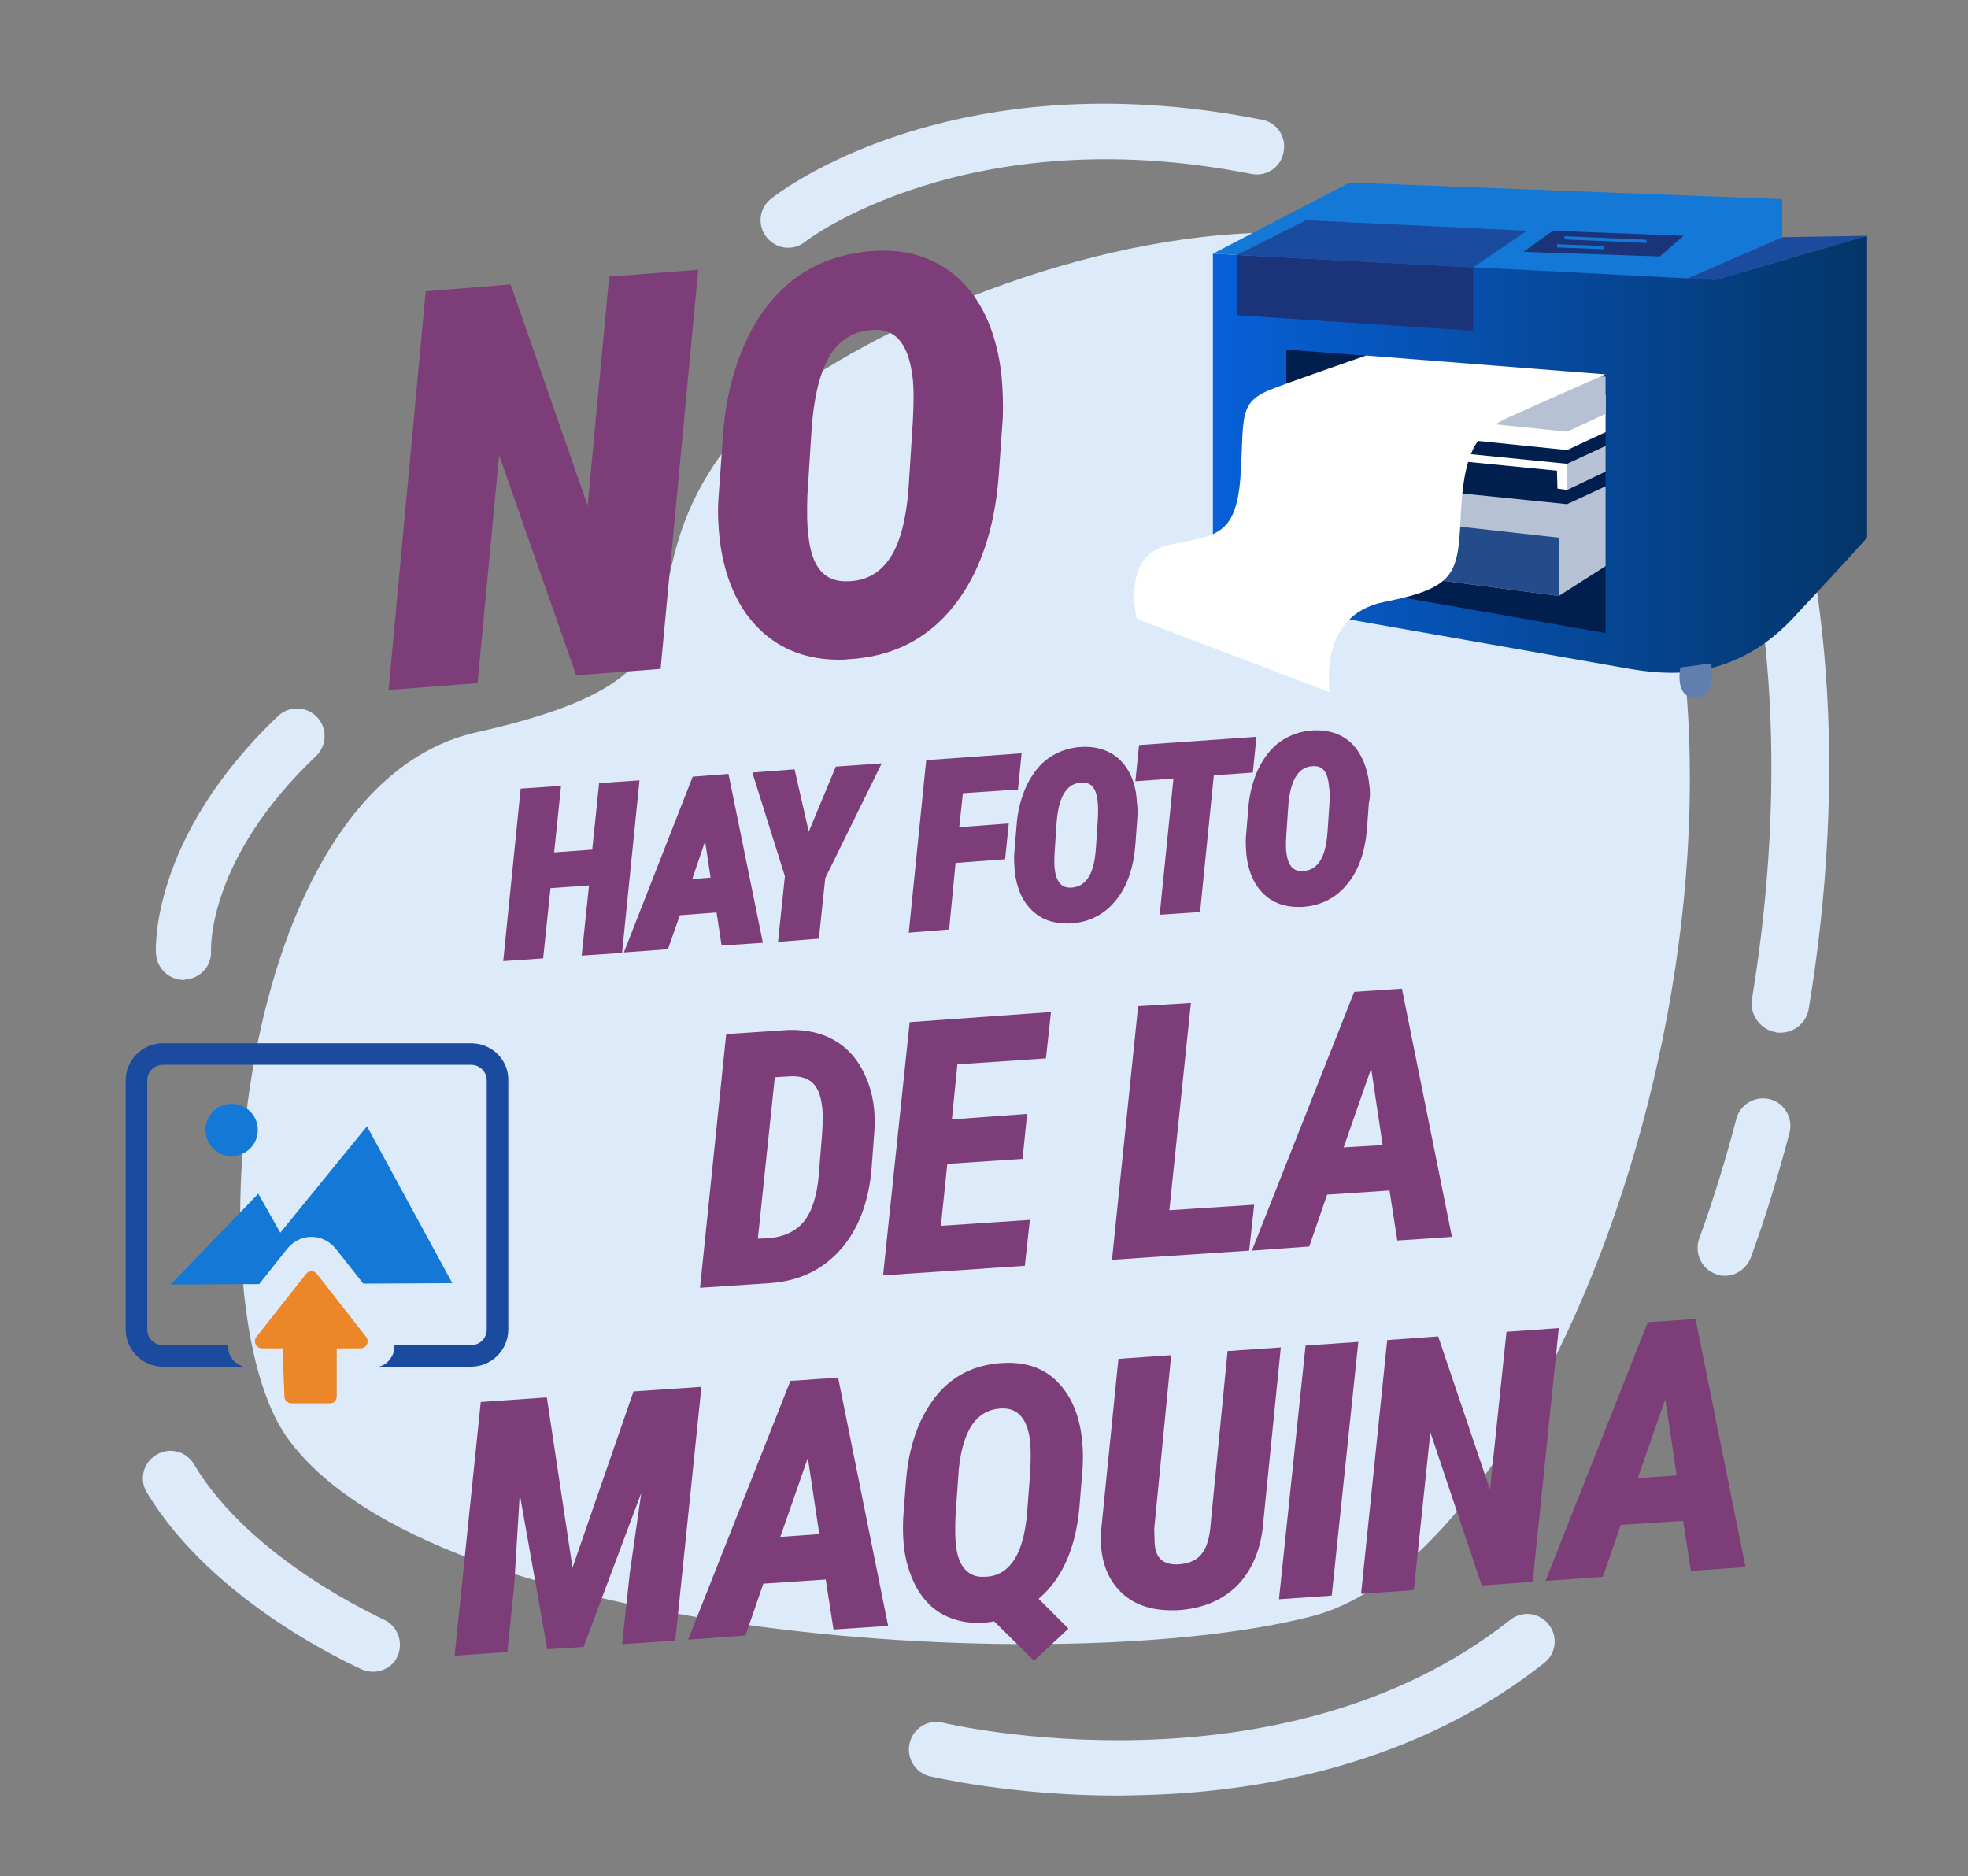 <?xml version="1.0" encoding="utf-8"?>
<!-- Generator: Adobe Illustrator 22.0.1, SVG Export Plug-In . SVG Version: 6.00 Build 0)  -->
<svg version="1.1" id="Capa_1" xmlns="http://www.w3.org/2000/svg" xmlns:xlink="http://www.w3.org/1999/xlink" x="0px" y="0px"
	 viewBox="0 0 429 409" style="enable-background:new 0 0 429 409;" xml:space="preserve">
<rect x="0" y="0" width="429" height="409" fill="#808080" stroke="none"/>
<style type="text/css">
	.st0{fill:#DCEAF9;}
	.st1{fill:#7C3D78;}
	.st2{fill:#1478D6;}
	.st3{fill:#1B3379;}
	.st4{fill:#1B4B9F;}
	.st5{fill:url(#SVGID_1_);}
	.st6{fill:#001F4E;}
	.st7{fill:#FFFFFF;}
	.st8{fill:#B6C1D3;}
	.st9{fill:#B7C2D4;}
	.st10{fill:#244C8A;}
	.st11{fill:#607FAE;}
	.st12{fill:#EB8729;}
	.st13{display:none;}
</style>
<g id="Capa_1_1_">
	<g>
		<g>
			<path class="st0" d="M376,278.1c-0.7,0-1.4-0.1-2-0.4c-3.1-1.1-4.7-4.6-3.6-7.7c3-8.2,5.7-17,8.1-26.1c0.8-3.2,4.1-5.1,7.3-4.3
				c3.2,0.8,5.1,4.1,4.3,7.3c-2.5,9.5-5.3,18.6-8.4,27.1C380.7,276.6,378.4,278.1,376,278.1z"/>
		</g>
		<g>
			<path class="st0" d="M243.8,391.4c-23.5,0-40.4-4.1-41.1-4.2c-3.2-0.8-5.2-4-4.4-7.3c0.8-3.2,4-5.2,7.2-4.4l0,0
				c0.7,0.2,73.5,17.3,123.7-22.4c2.6-2.1,6.4-1.6,8.4,1c2.1,2.6,1.6,6.4-1,8.4c-22.7,18-53.1,28-87.9,28.8
				C247.1,391.3,245.4,391.4,243.8,391.4z"/>
		</g>
		<path class="st0" d="M104,159.6C50.7,171.3,42,285,62.7,313.5c31.7,44,169.4,52.7,223.3,38.8c54-13.9,107-161,70.1-253.1
			s-178.1-30.4-199.7,1S160,147,104,159.6z"/>
		<g>
			<path class="st0" d="M388.1,225.1c-0.3,0-0.7,0-1-0.1c-3.4-0.6-5.7-3.8-5.2-7.2c8-48.6,4.6-94.6-9.4-129.7
				c-1.3-3.2,0.3-6.9,3.5-8.2c3.2-1.3,6.9,0.3,8.2,3.5c14.9,37.1,18.5,85.6,10.1,136.4C393.8,223,391.1,225.1,388.1,225.1z"/>
		</g>
		<g>
			<g>
				<path class="st0" d="M81.3,364.4c-0.8,0-1.6-0.2-2.4-0.5c-1.3-0.6-32.4-14.4-46.9-38.6c-1.7-2.8-0.8-6.5,2.1-8.2
					c2.8-1.7,6.5-0.8,8.2,2.1c12.5,21,41.1,33.6,41.3,33.8c3,1.3,4.4,4.9,3.1,7.9C85.8,363.1,83.6,364.4,81.3,364.4z"/>
			</g>
			<g>
				<path class="st0" d="M40,213.6c-3.1,0-5.8-2.5-6-5.7c-0.1-1-1.2-25.4,26.6-51.8c2.4-2.3,6.2-2.2,8.5,0.2
					c2.3,2.4,2.2,6.2-0.2,8.5c-23.5,22.3-22.9,41.6-22.9,42.4c0.2,3.3-2.3,6.1-5.6,6.3C40.2,213.6,40.1,213.6,40,213.6z"/>
			</g>
			<g>
				<path class="st0" d="M171.8,54c-1.8,0-3.5-0.8-4.7-2.3c-2.1-2.6-1.6-6.4,1-8.4c1.6-1.3,39.4-30.6,107-17.2
					c3.3,0.6,5.4,3.8,4.7,7.1c-0.6,3.3-3.8,5.4-7.1,4.7c-61.9-12.2-96.9,14.5-97.2,14.8C174.4,53.6,173.1,54,171.8,54z"/>
			</g>
		</g>
		<g>
			<polygon class="st1" points="128.1,110.2 111.3,62 92.8,63.5 84.7,150.4 104.1,148.9 108.8,99.2 125.6,147.2 144,145.8 
				152.2,58.8 132.8,60.3 			"/>
			<path class="st1" d="M218.3,81.7c-1-8.7-3.9-15.6-8.7-20.4c-4.9-4.8-11.3-7.1-19.1-6.6c-6.2,0.4-11.8,2.2-16.5,5.5
				s-8.6,8.1-11.4,14.2c-2.8,6.1-4.5,13-5,20.6l-1,13.9c-0.2,3,0,6,0.3,8.9c1.1,8.5,4.1,15.1,9,19.7c4.5,4.2,10.2,6.3,17,6.3
				c0.6,0,1.3,0,2-0.1l0,0c9.6-0.5,17.3-4.4,23-11.6c5.6-7,8.9-16.6,9.8-28.3l0.9-12.8C218.7,88.1,218.6,84.9,218.3,81.7z M199,91.6
				l-0.9,14.2c-0.5,7.3-1.9,12.7-4.2,16c-2.2,3.2-5.2,4.8-9,4.9c-3.3,0.1-7.8-0.8-8.7-10.2c-0.3-2-0.3-4.9-0.2-8.5l0.9-14.1
				c0.5-7.5,1.9-13.1,4.2-16.7c2.2-3.4,5.3-5.1,9.3-5.3c0.2,0,0.3,0,0.5,0c3.1,0,7.1,1.4,8.1,10.9C199.2,84.7,199.2,87.7,199,91.6z"
				/>
		</g>
		<g>
			<polygon class="st1" points="130.6,170.7 129.1,185.2 120.8,185.8 122.3,171.3 113.5,171.9 109.7,209.5 118.4,208.9 120,193.6 
				128.4,193 126.8,208.3 135.6,207.7 139.4,170.1 			"/>
			<path class="st1" d="M151,169.3l-15,38.3l9.6-0.7l2.6-7.4l8-0.6l1.1,7.2l9-0.6l-7.5-36.8L151,169.3z M154.9,191.3l-4,0.3l2.8-8.2
				L154.9,191.3z"/>
			<polygon class="st1" points="176.3,181.3 173.2,167.7 164,168.4 171.1,191 169.6,205.3 178.5,204.6 179.9,191.4 192.2,166.4 
				182.2,167.1 			"/>
			<polygon class="st1" points="209.9,172.9 221.9,172.1 222.7,164.2 201.9,165.7 198.1,203.3 206.9,202.6 208.3,188.1 219.1,187.3 
				219.9,179.5 209.1,180.3 			"/>
			<path class="st1" d="M244.3,165.8c-2.1-2.1-4.9-3.1-8.3-3c-2.7,0.1-5.1,0.9-7.2,2.3c-2.1,1.4-3.7,3.5-5,6.1
				c-1.2,2.6-2,5.6-2.2,8.8l-0.5,6c-0.1,1.3,0,2.6,0.1,3.9c0.4,3.7,1.7,6.6,3.8,8.6c2,1.9,4.5,2.8,7.5,2.8c0.2,0,0.5,0,0.7,0l0,0
				c4.1-0.2,7.5-1.9,10-5c2.5-3,3.9-7.1,4.3-12.2l0.4-5.5c0.1-1.3,0.1-2.6-0.1-4C247.6,170.8,246.3,167.9,244.3,165.8z M239.3,178.8
				l-0.4,6c-0.2,3.1-0.8,5.3-1.8,6.7c-0.9,1.3-2.1,1.9-3.7,2c-1.3,0-3.1-0.4-3.5-4.2c-0.1-0.8-0.1-2.1,0-3.6l0.4-6
				c0.2-3.2,0.8-5.5,1.8-7c0.9-1.4,2.2-2.1,3.8-2.1c0,0,0.1,0,0.2,0c1.2,0,2.9,0.5,3.2,4.4C239.4,175.9,239.4,177.2,239.3,178.8z"/>
			<polygon class="st1" points="273.9,160.6 248.3,162.4 247.5,170.3 255.8,169.7 252.8,199.4 261.6,198.8 264.6,169 273.1,168.4 
							"/>
			<path class="st1" d="M298.5,171.1c-0.4-3.8-1.7-6.8-3.7-8.9c-2.1-2.1-4.9-3.1-8.3-3c-2.7,0.1-5.1,0.9-7.2,2.3
				c-2.1,1.4-3.7,3.5-5,6.1c-1.2,2.6-2,5.6-2.2,8.8l-0.5,6c-0.1,1.3,0,2.6,0.1,3.9c0.4,3.7,1.7,6.6,3.8,8.6c2,1.9,4.5,2.8,7.5,2.8
				c0.2,0,0.5,0,0.7,0l0,0c4.1-0.2,7.5-1.9,10-5c2.5-3,3.9-7.1,4.3-12.2l0.4-5.5C298.7,173.8,298.7,172.5,298.5,171.1z M289.8,175.2
				l-0.4,6c-0.2,3.1-0.8,5.3-1.8,6.7c-0.9,1.3-2.1,1.9-3.7,2c-1.3,0-3.1-0.4-3.5-4.2c-0.1-0.8-0.1-2.1,0-3.6l0.4-6
				c0.2-3.2,0.8-5.5,1.8-7c0.9-1.4,2.2-2.1,3.8-2.1h0.1c1.2,0,2.9,0.5,3.2,4.4C289.9,172.3,289.9,173.6,289.8,175.2z"/>
		</g>
		<g>
			<path class="st1" d="M183.2,272.4c3.9-4.4,6.2-10.4,6.8-17.8l0.6-8c0.3-4.3-0.3-8.3-1.8-11.7c-1.4-3.4-3.6-6.1-6.5-7.9
				c-2.9-1.8-6.4-2.6-10.4-2.5l-13.6,0.9l-5.7,55.3l15.1-1C174.1,279.3,179.3,276.8,183.2,272.4z M165.2,270l3.7-35.2l3.4-0.2
				c2.1-0.1,3.7,0.4,4.8,1.4s1.8,2.7,2.1,5.1c0.2,1.3,0.2,3.3,0,6.1l-0.7,8.8c-0.4,4.7-1.5,8.1-3.3,10.3c-1.8,2.2-4.5,3.4-8,3.6
				L165.2,270z"/>
			<polygon class="st1" points="224.5,265.9 205.1,267.2 206.5,253.7 222.9,252.6 223.9,242.8 207.5,244 208.7,232 228,230.7 
				229.1,220.6 198.3,222.8 192.5,278 223.4,275.9 			"/>
			<polygon class="st1" points="273.4,262.6 254.9,263.8 259.6,218.6 248.1,219.3 242.4,274.6 272.3,272.6 			"/>
			<path class="st1" d="M285.4,271.7l3.9-11.3l13.6-0.9l1.7,10.9l11.9-0.8l-10.9-54.1l-10.4,0.7l-22.3,56.4L285.4,271.7z
				 M292.9,250.1l6-17.2l2.5,16.7L292.9,250.1z"/>
			<polygon class="st1" points="138.1,303.3 124.8,341.7 119.2,304.6 104.8,305.6 99.1,360.9 110.6,360.1 112.1,345.4 113.3,325.7 
				119.3,359.5 127.2,359 139.8,325.4 137.3,342.8 135.6,358.4 147.2,357.6 152.9,302.3 			"/>
			<path class="st1" d="M172.3,301L150,357.4l12.5-0.9l3.9-11.3l13.6-0.9l1.7,10.9l11.9-0.8l-10.9-54.1L172.3,301z M178.6,334.4
				l-8.5,0.6l6-17.2L178.6,334.4z"/>
			<path class="st1" d="M230.6,301.3c-3-3.1-7-4.5-12-4.2c-6.1,0.3-11.1,2.8-14.7,7.4c-3.6,4.6-5.8,10.7-6.4,18.3l-0.6,7.9
				c-0.1,1.9-0.1,3.9,0.1,5.9c0.3,3.5,1.3,6.6,2.7,9.3c1.5,2.7,3.5,4.8,6,6.1c2.5,1.3,5.4,1.9,8.5,1.7c0.7,0,1.6-0.1,2.5-0.3
				l8.7,8.6l7.5-7l-6.5-6.5c5.1-4.3,8.1-11,8.9-20l0.7-8.6c0.1-1.9,0.1-3.8-0.1-5.7C235.4,308.7,233.6,304.4,230.6,301.3z
				 M224.6,320.5l-0.7,9.2c-0.4,4.9-1.5,8.5-3.1,10.7s-3.6,3.3-6.3,3.3c-1.8,0.1-3.2-0.5-4.3-1.8s-1.7-3.3-1.9-5.9
				c-0.1-1.4-0.1-3.3,0-5.8l0.7-9.9c0.9-8.8,4-13.1,9.4-13.3c0.1,0,0.1,0,0.2,0c3.5,0,5.5,2.5,6,7.6
				C224.7,316.1,224.7,318,224.6,320.5z"/>
			<path class="st1" d="M267.6,294.5l-3.7,37.8c-0.2,3-0.9,5.2-2.1,6.6c-1.1,1.3-2.9,2-5.1,2.1c-3.2,0.1-4.8-1.4-5-4.6l-0.1-3.1
				l3.7-37.9l-11.5,0.8l-3.8,37.7c-0.3,5.5,1.1,9.8,4.1,12.9c2.7,2.8,6.5,4.2,11.2,4.2c0.4,0,0.8,0,1.2,0c5.6-0.3,10.1-2.2,13.4-5.6
				c3.2-3.4,5.1-8.1,5.5-13.8l3.8-37.9L267.6,294.5z"/>
			<polygon class="st1" points="278.8,348.6 290.3,347.8 296.1,292.5 284.6,293.3 			"/>
			<polygon class="st1" points="328.4,290.3 324.8,324.7 313.5,291.3 302.4,292.1 296.7,347.4 308.2,346.6 311.8,312.2 323,345.6 
				334.1,344.8 339.8,289.5 			"/>
			<path class="st1" d="M369.6,287.5l-10.4,0.7l-22.3,56.4l12.5-0.9l3.9-11.3l13.6-0.9l1.7,10.9l11.9-0.8L369.6,287.5z M365.5,321.6
				l-8.5,0.6l6-17.2L365.5,321.6z"/>
		</g>
		<g>
			<polygon class="st2" points="264.4,55.3 367.6,60.8 388.5,51.7 388.5,43.4 294.2,39.8 			"/>
			<polygon class="st3" points="332.1,54.9 338.5,50.3 367,51.4 361.8,55.9 			"/>
			<g>
				<g>
					
						<rect x="344.1" y="48.6" transform="matrix(3.873485e-02 -0.999 0.999 3.873485e-02 277.534 395.805)" class="st2" width="0.7" height="10.1"/>
				</g>
			</g>
			<g>
				<g>
					
						<rect x="349.6" y="43.3" transform="matrix(4.359744e-02 -0.999 0.999 4.359744e-02 282.521 399.544)" class="st2" width="0.7" height="17.9"/>
				</g>
			</g>
			<polygon class="st4" points="367.6,60.8 374,61 407,51.4 388.5,51.7 			"/>
			
				<linearGradient id="SVGID_1_" gradientUnits="userSpaceOnUse" x1="264.4" y1="310.972" x2="407" y2="310.972" gradientTransform="matrix(1 0 0 -1 0 410)">
				<stop  offset="0" style="stop-color:#0760D8"/>
				<stop  offset="1" style="stop-color:#043568"/>
			</linearGradient>
			<path class="st5" d="M264.4,55.3v74.5c0,0,84,14.8,90.9,16c6.9,1.1,21.9,3.5,35.6-11.1c13.7-14.7,16.1-17.5,16.1-17.5V51.4
				L374,61L264.4,55.3z"/>
			<polygon class="st6" points="280.4,76.2 350,81.6 350,138 280.4,125.8 			"/>
			<polygon class="st7" points="350,94.2 341.6,98.1 298.6,93.7 319.1,84.1 350,86.1 			"/>
			<polygon class="st8" points="350,90.2 341.6,94.1 298.6,89.7 319.1,80.1 350,82.1 			"/>
			<polygon class="st9" points="350,102.8 341.6,106.8 341.6,101.1 350,97.2 			"/>
			<polygon class="st7" points="320.6,99 341.6,101.1 341.6,106.8 339.5,106.5 339.4,102.6 317.1,100.4 			"/>
			<polygon class="st8" points="339.8,129.9 350,123.4 350,106 341.6,109.9 317.1,107.4 314.6,126.6 			"/>
			<polygon class="st10" points="318.2,114.8 339.8,117.2 339.8,129.9 314.6,126.6 			"/>
			<path class="st11" d="M366.3,145.5c0,0-1.4,6.6,3.3,6.6s3.4-7.5,3.4-7.5L366.3,145.5z"/>
			<path class="st7" d="M350,81.6c0,0-15.1,6.6-21.2,9.4s-9.6,6.4-10.3,20.1c-0.7,13.7-0.5,16.9-16.7,20.1
				c-14.8,2.9-11.9,19.7-11.9,19.7l-42.1-16c0,0-3.4-13.7,6.6-16c10.1-2.3,15-1.4,16-14.9c0.9-13.5-0.7-16.4,7.4-19.4
				c5.8-2.2,20-7.1,20-7.1L350,81.6z"/>
			<polygon class="st3" points="269.6,68.7 321.1,72.1 321.1,58.3 321.1,58.3 269.6,55.6 			"/>
			<polygon class="st4" points="284.7,48 269.6,55.6 269.6,55.6 321.1,58.3 332.9,50.3 			"/>
		</g>
		<g>
			<circle class="st2" cx="50.5" cy="246.3" r="5.7"/>
			<path class="st4" d="M102.7,227.4H35.5c-4.5,0-8.1,3.7-8.1,8.1v54.3c0,4.5,3.7,8.1,8.1,8.1h17.6c-1.3-0.4-2.3-1.2-2.9-2.4
				c-0.4-0.7-0.5-1.5-0.5-2.3H35.5c-1.9,0-3.4-1.5-3.4-3.4v-54.3c0-1.9,1.5-3.4,3.4-3.4h67.2c1.9,0,3.4,1.5,3.4,3.4v54.3
				c0,1.9-1.5,3.4-3.4,3.4H86c0,0.8-0.1,1.6-0.5,2.3c-0.6,1.2-1.6,2.1-2.9,2.4h20.1c4.5,0,8.1-3.7,8.1-8.1v-54.3
				C110.9,231,107.2,227.4,102.7,227.4z"/>
			<path class="st2" d="M62.6,272.2c1.3-1.6,3.2-2.6,5.3-2.6c2.1,0,4,1,5.3,2.6l6,7.6l19.4-0.1L80,245.5l-18.9,23.2l-4.8-8.5
				L37.2,280l19.3-0.1L62.6,272.2z"/>
			<path class="st12" d="M61.6,293.9h-4.5c-1.3,0-2-1.5-1.2-2.5l10.8-13.7c0.6-0.8,1.8-0.8,2.4,0l10.7,13.7c0.8,1,0.1,2.5-1.2,2.5
				h-5.2v10.5c0,0.9-0.7,1.5-1.5,1.5h-8.4c-0.8,0-1.5-0.7-1.5-1.5L61.6,293.9z"/>
		</g>
	</g>
</g>
<g id="Capa_2_1_" class="st13">
</g>
</svg>
